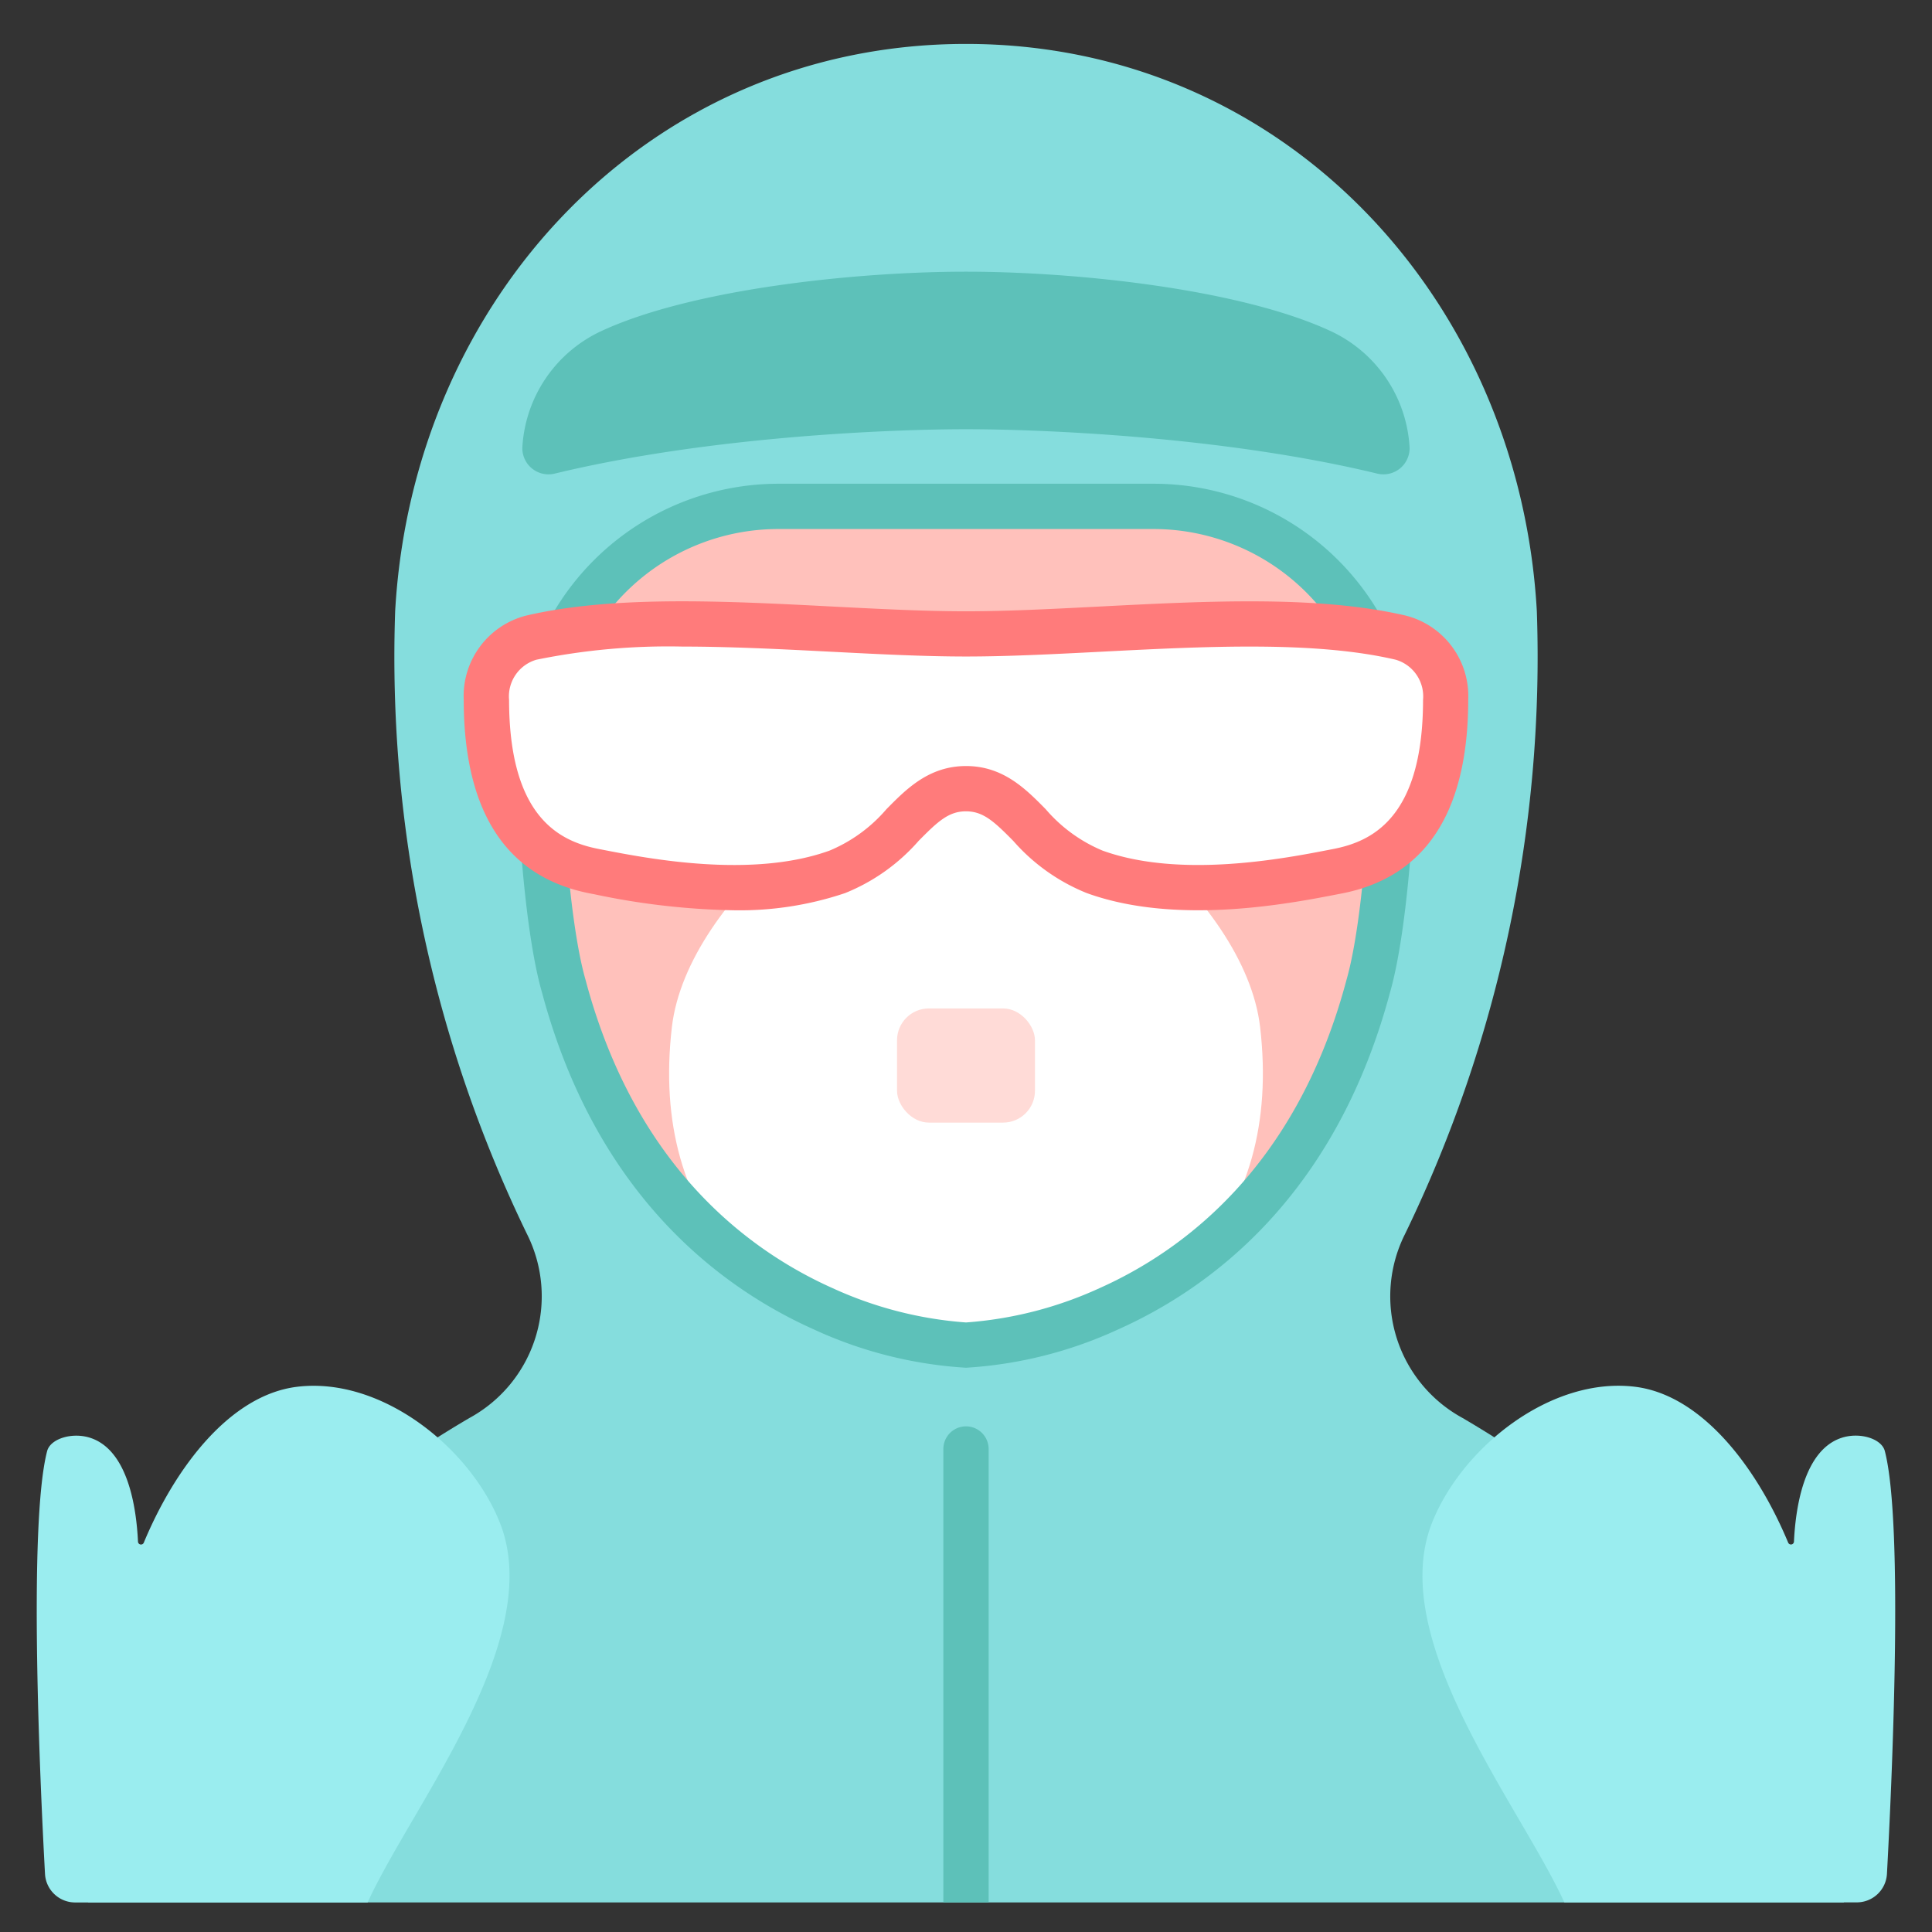 <svg xmlns="http://www.w3.org/2000/svg" viewBox="0 0 128 128"><rect x="0" y="0" width="128" height="128" fill="#333333" stroke="none"/><path fill="#85dddd" d="M122.16,126.04H5.84c.2-5.43,7.13-19.1,17.55-26.91a75.365,75.365,0,0,1,7.72-5.19,9.181,9.181,0,0,0,3.8-12.19A87.612,87.612,0,0,1,26.18,40.5C27.34,19.77,42.98,2.91,64,2.91s36.66,16.86,37.82,37.59a87.612,87.612,0,0,1-8.73,41.25,9.181,9.181,0,0,0,3.8,12.19,75.365,75.365,0,0,1,7.72,5.19C115.03,106.94,121.96,120.61,122.16,126.04Z"/><path fill="#ffc1bb" d="M92.211,48.522l0-.078a15.793,15.793,0,0,0-15.766-14.9H51.559A15.793,15.793,0,0,0,35.794,48.428l0,.094c-.175,3.132.314,12.442,1.547,16.771.676,2.376,3.735,15.409,17.223,21.428A26.843,26.843,0,0,0,64,89.116a26.843,26.843,0,0,0,9.441-2.395C86.929,80.7,89.988,67.669,90.664,65.293,91.9,60.964,92.386,51.654,92.211,48.522Z"/><path fill="#5dc1b9" d="M64 28.437c4.839 0 16.966.454 27.26 2.944a1.734 1.734 0 0 0 2.13-1.71 9.058 9.058 0 0 0-5.206-7.724C82.187 19.15 71.324 18 64 18s-18.187 1.15-24.188 3.947a9.058 9.058 0 0 0-5.206 7.724 1.734 1.734 0 0 0 2.131 1.71C47.03 28.891 59.164 28.437 64 28.437zM65.5 96v30.04h-3V96a1.5 1.5 0 0 1 3 0z"/><path fill="#9aedef" d="M33.116 100.878c-1.991-5-7.871-9.678-13.43-9-4.4.534-8.047 5.256-10.162 10.334a.2.2 0 0 1-.381-.06c-.109-2.317-.676-6.039-3.119-6.877-1.216-.417-2.682.036-2.9.859-1.27 4.87-.457 22.243-.142 28.023a2 2 0 0 0 2 1.886H24.355C27.294 119.618 36.2 108.621 33.116 100.878zM124.873 96.131c-.215-.823-1.681-1.276-2.9-.859-2.443.838-3.01 4.56-3.119 6.877a.2.2 0 0 1-.381.06c-2.115-5.078-5.763-9.8-10.162-10.334-5.559-.675-11.439 4-13.43 9-3.08 7.743 5.822 18.74 8.761 25.162h19.373a2 2 0 0 0 2-1.886C125.33 118.374 126.143 101 124.873 96.131z"/><path fill="#fff" d="M83.487,68.055C82.473,59.315,70.085,50.072,64,50.072S45.527,59.315,44.513,68.055c-.734,6.324.746,11.578,4.4,15.617,3.982,4.4,10.613,6.411,15.09,6.411s11.108-2.007,15.09-6.411C82.741,79.633,84.221,74.379,83.487,68.055Z"/><rect width="9.138" height="7.563" x="59.431" y="66.812" fill="#ffdbd7" rx="2.109" ry="2.109"/><path fill="#5dc1b9" d="M64,90.616A28.039,28.039,0,0,1,53.947,88.09c-6.188-2.761-14.328-8.827-17.959-22.043l-.094-.344c-1.263-4.432-1.794-13.849-1.6-17.265A17.322,17.322,0,0,1,51.559,32.049H76.441A17.3,17.3,0,0,1,93.7,48.359c0,.01.006.1.006.107.19,3.388-.341,12.805-1.6,17.238l-.094.343C88.381,79.263,80.241,85.329,74.053,88.09A28.039,28.039,0,0,1,64,90.616ZM51.559,35.049A14.3,14.3,0,0,0,37.291,48.514l0,.1c-.177,3.144.332,12.187,1.492,16.264l.1.37c3.32,12.086,10.69,17.6,16.289,20.1A25.626,25.626,0,0,0,64,87.616a25.626,25.626,0,0,0,8.83-2.265c5.6-2.5,12.969-8.013,16.289-20.1l.1-.369c1.16-4.078,1.669-13.121,1.491-16.277A14.315,14.315,0,0,0,76.441,35.049Z"/><path fill="#fff" d="M64,52.253c3.446,0,4.343,4,8.526,5.51,5.73,2.073,13.284.5,16.08-.04,3.834-.741,7.165-3.416,7.171-11.358a4,4,0,0,0-2.97-4.118C84.762,40.363,72.9,42,64,42s-20.762-1.632-28.807.252a4,4,0,0,0-2.97,4.118c.006,7.942,3.337,10.617,7.171,11.358,2.8.541,10.35,2.113,16.08.04C59.657,56.249,60.554,52.253,64,52.253Z"/><path fill="#ff7b7b" d="M48.609,60.308a48.228,48.228,0,0,1-9.225-1.059l-.275-.053c-5.558-1.075-8.38-5.391-8.386-12.83a5.5,5.5,0,0,1,4.128-5.579c5.771-1.351,13.18-.972,20.347-.6,3.135.161,6.1.313,8.8.313s5.667-.152,8.8-.313c7.165-.369,14.576-.748,20.347.6a5.5,5.5,0,0,1,4.128,5.579c-.006,7.439-2.828,11.755-8.386,12.83l-.275.053c-3.19.621-10.659,2.074-16.6-.076a12.815,12.815,0,0,1-4.877-3.458c-1.273-1.289-1.991-1.963-3.139-1.963s-1.866.674-3.139,1.963a12.815,12.815,0,0,1-4.877,3.458A21.857,21.857,0,0,1,48.609,60.308Zm-3.4-17.471a43.6,43.6,0,0,0-9.671.871,2.531,2.531,0,0,0-1.811,2.655c.006,7.832,3.4,9.394,5.957,9.887l.277.054c2.946.573,9.847,1.916,15.006.048a10.062,10.062,0,0,0,3.763-2.743c1.32-1.339,2.817-2.857,5.274-2.857s3.954,1.518,5.274,2.857a10.062,10.062,0,0,0,3.763,2.743c5.158,1.867,12.06.524,15.006-.048l.277-.054c2.555-.493,5.951-2.055,5.957-9.887a2.531,2.531,0,0,0-1.811-2.655c-5.358-1.255-12.553-.886-19.511-.53-3.174.163-6.172.317-8.955.317s-5.781-.154-8.955-.317C51.744,43.009,48.39,42.837,45.205,42.837Z"/></svg>